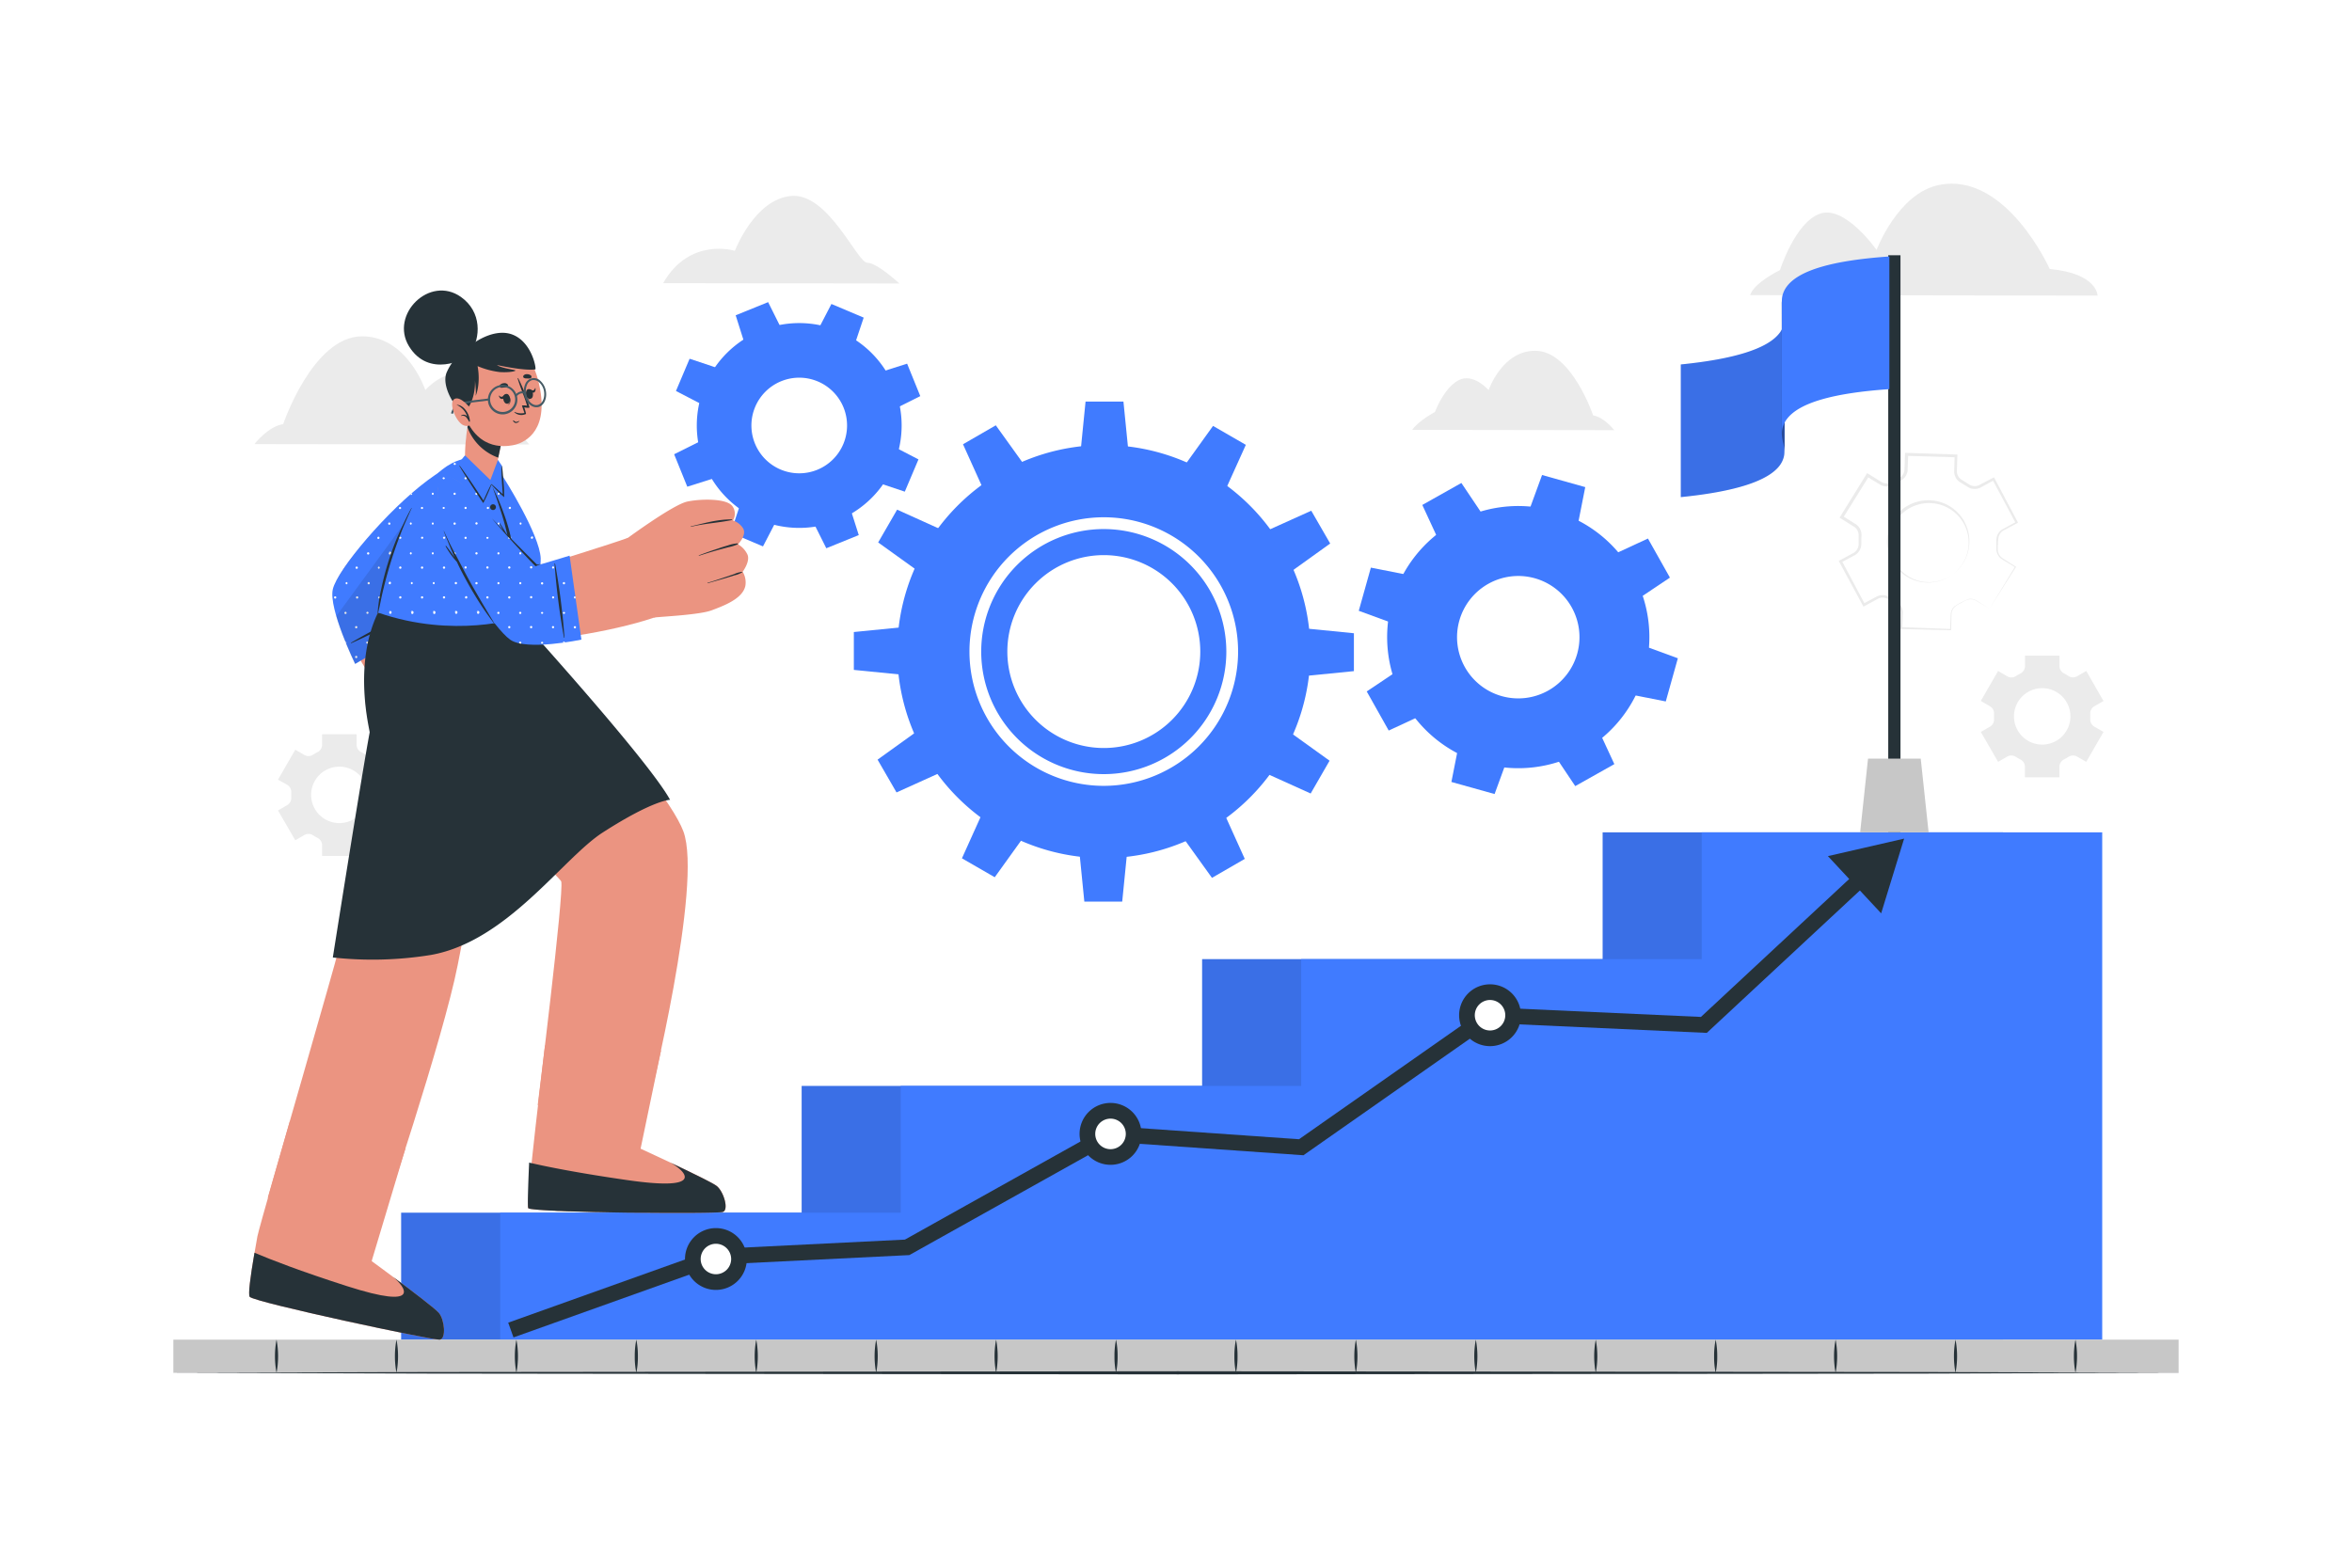 <svg class="animated" id="freepik_stories-in-progress" xmlns="http://www.w3.org/2000/svg" viewBox="0 0 750 500" version="1.1" xmlns:xlink="http://www.w3.org/1999/xlink" xmlns:svgjs="http://svgjs.com/svgjs"><style>svg#freepik_stories-in-progress:not(.animated) .animable {opacity: 0;}svg#freepik_stories-in-progress.animated #freepik--background-complete--inject-109 {animation: 1.5s Infinite  linear floating;animation-delay: 0s;}svg#freepik_stories-in-progress.animated #freepik--Gears--inject-109 {animation: 1.5s Infinite  linear wind;animation-delay: 0s;}svg#freepik_stories-in-progress.animated #freepik--Stairs--inject-109 {animation: 1.5s Infinite  linear floating;animation-delay: 0s;}svg#freepik_stories-in-progress.animated #freepik--Character--inject-109 {animation: 1.4s 1 forwards cubic-bezier(.36,-0.01,.5,1.38) slideLeft;animation-delay: 0s;}            @keyframes floating {                0% {                    opacity: 1;                    transform: translateY(0px);                }                50% {                    transform: translateY(-10px);                }                100% {                    opacity: 1;                    transform: translateY(0px);                }            }                    @keyframes wind {                0% {                    transform: rotate( 0deg );                }                25% {                    transform: rotate( 1deg );                }                75% {                    transform: rotate( -1deg );                }            }                    @keyframes slideLeft {                0% {                    opacity: 0;                    transform: translateX(-30px);                }                100% {                    opacity: 1;                    transform: translateX(0);                }            }        </style><g id="freepik--background-complete--inject-109" class="animable" style="transform-origin: 375.945px 165.792px;"><path d="M634.39,194.16l8.18-13.45,0,.2-4.33-2.64a3.81,3.81,0,0,1-1.5-2.14,3.89,3.89,0,0,1-.15-1.32l0-1.25,0-1.26a4.19,4.19,0,0,1,.21-1.32,4,4,0,0,1,1.63-2.1l4.46-2.43-.12.4L635.36,153l.5.16-4.47,2.42a4.17,4.17,0,0,1-2.74.25,4,4,0,0,1-1.28-.59l-1.06-.65-1.06-.65a4.26,4.26,0,0,1-1.1-.88,4.16,4.16,0,0,1-1-2.58l.14-5.09.43.46L608,145.39l.48-.45L608.3,150a4.13,4.13,0,0,1-1.18,2.54,4.32,4.32,0,0,1-1.16.83l-1.11.56-1.08.62a4.19,4.19,0,0,1-4.11.1L595.32,152l.69-.16-8.32,13.35-.15-.65,4.31,2.7a4.1,4.1,0,0,1,1.6,2.29,4.39,4.39,0,0,1,.14,1.4l-.05,1.25,0,1.25a4.41,4.41,0,0,1-.24,1.39,4.12,4.12,0,0,1-1.72,2.18l-4.48,2.41.18-.6,7.4,13.89-.54-.16,4.5-2.37a4.19,4.19,0,0,1,4,.36l1.07.67,1.07.66a4.16,4.16,0,0,1,1,.87,4,4,0,0,1,1,2.52l-.18,5.07-.28-.3,15.72.6-.19.18.21-5.07a3.78,3.78,0,0,1,1.12-2.3,22.64,22.64,0,0,1,4.5-2.36,3.74,3.74,0,0,1,2.48.38Zm0,0-4.32-2.62a3.63,3.63,0,0,0-2.42-.33,8,8,0,0,0-2.24,1.09,7.84,7.84,0,0,0-2.12,1.3,3.51,3.51,0,0,0-1,2.17l-.12,5V201H622l-15.73-.38H606v-.3l.12-5a3.32,3.32,0,0,0-.84-2.09,3.69,3.69,0,0,0-.89-.73l-1.09-.66-1.09-.66a3.39,3.39,0,0,0-1-.46,3.35,3.35,0,0,0-2.23.18l-4.42,2.4-.35.19-.19-.35-7.48-13.85-.2-.39.38-.21,4.43-2.39a3.29,3.29,0,0,0,1.34-1.72,3.38,3.38,0,0,0,.18-1.1l0-1.27,0-1.27a3.44,3.44,0,0,0-.11-1.11,3.17,3.17,0,0,0-1.24-1.77L587,165.36l-.4-.25.25-.41,8.27-13.38.26-.42.43.26,4.28,2.65a3.18,3.18,0,0,0,2.12.33,3.48,3.48,0,0,0,1-.39l1.11-.64,1.15-.58a3.32,3.32,0,0,0,.9-.63,3.21,3.21,0,0,0,.92-2l.17-5v-.46H608l15.72.52h.44v.44l-.16,5a3.35,3.35,0,0,0,.79,2,3.48,3.48,0,0,0,.87.7l1.09.68,1.09.68a3.45,3.45,0,0,0,1,.47,3.3,3.3,0,0,0,2.21-.18l4.45-2.35.33-.17.18.32,7.36,13.91.14.26-.26.14-4.45,2.36a3.48,3.48,0,0,0-1.43,1.81,9,9,0,0,0-.25,2.43,8.66,8.66,0,0,0,0,2.45A3.43,3.43,0,0,0,638.5,178l4.26,2.71.12.07-.07.12Z" style="fill: rgb(235, 235, 235); transform-origin: 614.925px 172.72px;" id="ele5tf04n8858" class="animable"></path><path d="M622.51,183.34a13.13,13.13,0,0,1-20.64-12.63,13.33,13.33,0,0,1,5.32-8.72,13.51,13.51,0,0,1,10-2.25,13.17,13.17,0,0,1,8.51,5.48,13.68,13.68,0,0,1,2,4.68,12.73,12.73,0,0,1,.07,5.07A13,13,0,0,1,622.51,183.34Zm0,0a12.93,12.93,0,0,0,5.12-8.4,12.53,12.53,0,0,0-2.38-9.43,12.68,12.68,0,0,0-17.49-2.71,12.66,12.66,0,0,0-3,17.43,12.66,12.66,0,0,0,8.18,5.27A13,13,0,0,0,622.51,183.34Z" style="fill: rgb(235, 235, 235); transform-origin: 614.857px 172.677px;" id="elo8ahz1oxo1k" class="animable"></path><path d="M91.58,250.31a2.63,2.63,0,0,1,1.28,2.43c0,.27,0,.54,0,.81s0,.55,0,.82a2.6,2.6,0,0,1-1.28,2.42l-2.93,1.7L94.16,268l2.93-1.69a2.64,2.64,0,0,1,2.75.1,15.38,15.38,0,0,0,1.42.82,2.63,2.63,0,0,1,1.45,2.33V273h11v-3.37a2.63,2.63,0,0,1,1.45-2.33,15.38,15.38,0,0,0,1.42-.82,2.64,2.64,0,0,1,2.75-.1l2.93,1.69,5.5-9.54-2.94-1.7a2.64,2.64,0,0,1-1.27-2.43c0-.27,0-.54,0-.81s0-.54,0-.81a2.63,2.63,0,0,1,1.28-2.43l2.93-1.69-5.5-9.55-2.93,1.69a2.6,2.6,0,0,1-2.74-.09,15.64,15.64,0,0,0-1.43-.83,2.61,2.61,0,0,1-1.45-2.32v-3.38h-11v3.38a2.61,2.61,0,0,1-1.45,2.32,14.4,14.4,0,0,0-1.43.83,2.62,2.62,0,0,1-2.75.09l-2.92-1.69-5.51,9.55Zm16.63-5.79a9,9,0,1,1-9,9A9,9,0,0,1,108.21,244.52Z" style="fill: rgb(235, 235, 235); transform-origin: 108.205px 253.59px;" id="el4r8cod6vlzm" class="animable"></path><path d="M634.57,225.27a2.62,2.62,0,0,1,1.28,2.43c0,.27,0,.54,0,.81s0,.55,0,.82a2.61,2.61,0,0,1-1.27,2.42l-2.94,1.69,5.51,9.55,2.93-1.69a2.62,2.62,0,0,1,2.75.1,15.38,15.38,0,0,0,1.42.82,2.63,2.63,0,0,1,1.45,2.33v3.37h11v-3.37a2.63,2.63,0,0,1,1.45-2.33,15.38,15.38,0,0,0,1.42-.82,2.62,2.62,0,0,1,2.75-.1l2.93,1.69,5.51-9.55-2.95-1.7a2.61,2.61,0,0,1-1.27-2.42c0-.27,0-.54,0-.81s0-.54,0-.81a2.62,2.62,0,0,1,1.28-2.43l2.94-1.69L665.27,214l-2.92,1.69a2.62,2.62,0,0,1-2.75-.09,15.64,15.64,0,0,0-1.43-.83,2.63,2.63,0,0,1-1.45-2.33V209.1h-11v3.37a2.63,2.63,0,0,1-1.45,2.33,15.64,15.64,0,0,0-1.43.83,2.62,2.62,0,0,1-2.75.09L637.15,214l-5.51,9.55Zm16.64-5.79a9,9,0,1,1-9,9A9,9,0,0,1,651.21,219.48Z" style="fill: rgb(235, 235, 235); transform-origin: 651.2px 228.51px;" id="elsly3cw9zfj" class="animable"></path><path d="M168.74,141.77l-87.61-.13s4.36-5.67,9.17-6.37c0,0,9.38-27.79,25-28,14.54-.16,20.34,17.13,20.34,17.13s6.74-7.74,13.17-4.19S158.89,134,158.89,134,166.12,137.87,168.74,141.77Z" style="fill: rgb(235, 235, 235); transform-origin: 124.935px 124.519px;" id="elimltqb5iwmb" class="animable"></path><path d="M558.08,94.12l110.79.17s0-7.08-15.25-8.49c0,0-13.89-31-35.17-26.83C605.2,61.53,598.4,79.72,598.4,79.72s-10-14.33-18-11.58-12.8,18-12.8,18S559.34,90.12,558.08,94.12Z" style="fill: rgb(235, 235, 235); transform-origin: 613.475px 76.437px;" id="elj3g982rdqp" class="animable"></path><path d="M211.45,90.31l75.34.11s-7.1-6.62-10.26-6.63-12.35-22.23-24.13-21.3S234.33,80,234.33,80,220,75.43,211.45,90.31Z" style="fill: rgb(235, 235, 235); transform-origin: 249.12px 76.441px;" id="els3thk3c9cjt" class="animable"></path><path d="M450.32,137.1l64.43.1s-3.2-4.17-6.73-4.7c0,0-6.84-20.46-18.33-20.62-10.69-.15-15,12.55-15,12.55s-4.94-5.71-9.68-3.11-7.42,10.06-7.42,10.06S452.26,134.24,450.32,137.1Z" style="fill: rgb(235, 235, 235); transform-origin: 482.535px 124.539px;" id="elimj2aa0bcdm" class="animable"></path></g><g id="freepik--Gears--inject-109" class="animable" style="transform-origin: 375px 191.955px;"><path d="M242.59,105.44a32.66,32.66,0,1,0,42.53,18A32.65,32.65,0,0,0,242.59,105.44Zm18,44.4A15.25,15.25,0,1,1,269,130,15.25,15.25,0,0,1,260.59,149.84Z" style="fill: rgb(64, 123, 255); transform-origin: 254.853px 135.709px;" id="elebig63e7vn8" class="animable"></path><polygon points="248.92 104.34 237.28 109.06 234.59 100.56 244.94 96.36 248.92 104.34" style="fill: rgb(64, 123, 255); transform-origin: 241.755px 102.71px;" id="ell78bqa7i1c9" class="animable"></polygon><polygon points="228.36 117.24 223.47 128.81 215.55 124.7 219.9 114.42 228.36 117.24" style="fill: rgb(64, 123, 255); transform-origin: 221.955px 121.615px;" id="elu72yncfob5p" class="animable"></polygon><polygon points="222.94 140.9 227.66 152.54 219.16 155.23 214.97 144.88 222.94 140.9" style="fill: rgb(64, 123, 255); transform-origin: 221.315px 148.065px;" id="el9fucreb763" class="animable"></polygon><polygon points="235.84 161.46 247.41 166.36 243.3 174.27 233.02 169.92 235.84 161.46" style="fill: rgb(64, 123, 255); transform-origin: 240.215px 167.865px;" id="elolwcl81os9i" class="animable"></polygon><polygon points="259.5 166.88 271.14 162.16 273.84 170.66 263.49 174.86 259.5 166.88" style="fill: rgb(64, 123, 255); transform-origin: 266.67px 168.51px;" id="elluojlvt7qk" class="animable"></polygon><polygon points="280.06 153.98 284.96 142.42 292.88 146.52 288.52 156.81 280.06 153.98" style="fill: rgb(64, 123, 255); transform-origin: 286.47px 149.615px;" id="elv1z7yo1jl8" class="animable"></polygon><polygon points="285.48 130.32 280.77 118.68 289.26 115.99 293.46 126.34 285.48 130.32" style="fill: rgb(64, 123, 255); transform-origin: 287.115px 123.155px;" id="elrw4n2cjgegr" class="animable"></polygon><polygon points="272.58 109.76 261.02 104.86 265.12 96.95 275.41 101.3 272.58 109.76" style="fill: rgb(64, 123, 255); transform-origin: 268.215px 103.355px;" id="el6ag01jba7ln" class="animable"></polygon><path d="M352,168.74a39.08,39.08,0,1,0,39.05,39.08A39.12,39.12,0,0,0,352,168.74Zm0,69.83a30.76,30.76,0,1,1,30.74-30.75A30.75,30.75,0,0,1,352,238.57Zm0-69.83a39.08,39.08,0,1,0,39.05,39.08A39.12,39.12,0,0,0,352,168.74Zm0,69.83a30.76,30.76,0,1,1,30.74-30.75A30.75,30.75,0,0,1,352,238.57Zm0-96.63a65.87,65.87,0,1,0,65.85,65.88A65.88,65.88,0,0,0,352,141.94Zm0,108.7a42.83,42.83,0,1,1,42.8-42.82A42.88,42.88,0,0,1,352,250.64Zm0-81.9a39.08,39.08,0,1,0,39.05,39.08A39.12,39.12,0,0,0,352,168.74Zm0,69.83a30.76,30.76,0,1,1,30.74-30.75A30.75,30.75,0,0,1,352,238.57Z" style="fill: rgb(64, 123, 255); transform-origin: 351.98px 207.81px;" id="elh138opzh9bo" class="animable"></path><polygon points="359.74 143.14 344.66 143.14 346.16 128.08 358.24 128.08 359.74 143.14" style="fill: rgb(64, 123, 255); transform-origin: 352.2px 135.61px;" id="elj1bnx7g321" class="animable"></polygon><polygon points="326.36 147.93 313.3 155.47 307.08 141.69 317.54 135.65 326.36 147.93" style="fill: rgb(64, 123, 255); transform-origin: 316.72px 145.56px;" id="elsxry18chrdm" class="animable"></polygon><polygon points="299.86 168.78 292.32 181.84 280.03 173.01 286.07 162.55 299.86 168.78" style="fill: rgb(64, 123, 255); transform-origin: 289.945px 172.195px;" id="elp6sr36h4h3c" class="animable"></polygon><polygon points="287.33 200.08 287.33 215.16 272.27 213.66 272.27 201.58 287.33 200.08" style="fill: rgb(64, 123, 255); transform-origin: 279.8px 207.62px;" id="elasze8601uj7" class="animable"></polygon><polygon points="292.12 233.45 299.66 246.51 285.88 252.74 279.84 242.28 292.12 233.45" style="fill: rgb(64, 123, 255); transform-origin: 289.75px 243.095px;" id="el88m64ja8o2x" class="animable"></polygon><polygon points="312.96 259.96 326.03 267.5 317.2 279.79 306.74 273.75 312.96 259.96" style="fill: rgb(64, 123, 255); transform-origin: 316.385px 269.875px;" id="elg1l32rk05p" class="animable"></polygon><polygon points="344.27 272.49 359.35 272.49 357.85 287.55 345.77 287.55 344.27 272.49" style="fill: rgb(64, 123, 255); transform-origin: 351.81px 280.02px;" id="el4qpp7wk2eyh" class="animable"></polygon><polygon points="377.64 267.69 390.7 260.15 396.93 273.94 386.47 279.98 377.64 267.69" style="fill: rgb(64, 123, 255); transform-origin: 387.285px 270.065px;" id="eltu087m1avuo" class="animable"></polygon><polygon points="404.15 246.85 411.69 233.79 423.97 242.62 417.94 253.08 404.15 246.85" style="fill: rgb(64, 123, 255); transform-origin: 414.06px 243.435px;" id="elyp9hab28te" class="animable"></polygon><polygon points="416.68 215.55 416.68 200.47 431.73 201.97 431.73 214.05 416.68 215.55" style="fill: rgb(64, 123, 255); transform-origin: 424.205px 208.01px;" id="el8zug73t74ot" class="animable"></polygon><polygon points="411.88 182.17 404.34 169.11 418.13 162.89 424.17 173.35 411.88 182.17" style="fill: rgb(64, 123, 255); transform-origin: 414.255px 172.53px;" id="eltqyive5ytv9" class="animable"></polygon><polygon points="391.04 155.67 377.98 148.13 386.81 135.84 397.27 141.88 391.04 155.67" style="fill: rgb(64, 123, 255); transform-origin: 387.625px 145.755px;" id="elst3arsb31ge" class="animable"></polygon><path d="M520.59,182.72a41.81,41.81,0,1,0-16,56.95A41.81,41.81,0,0,0,520.59,182.72ZM467.13,212.8a19.52,19.52,0,1,1,26.58,7.44A19.52,19.52,0,0,1,467.13,212.8Z" style="fill: rgb(64, 123, 255); transform-origin: 484.141px 203.202px;" id="eluotfwbklkta" class="animable"></path><polygon points="523.01 190.58 515.13 176.56 525.49 171.76 532.5 184.22 523.01 190.58" style="fill: rgb(64, 123, 255); transform-origin: 523.815px 181.17px;" id="elj3r1ma82fat" class="animable"></polygon><polygon points="503.29 166.56 487.81 162.22 491.73 151.5 505.5 155.36 503.29 166.56" style="fill: rgb(64, 123, 255); transform-origin: 496.655px 159.03px;" id="elz1789f9k5vm" class="animable"></polygon><polygon points="472.36 163.52 458.34 171.41 453.54 161.05 466 154.04 472.36 163.52" style="fill: rgb(64, 123, 255); transform-origin: 462.95px 162.725px;" id="eldy8oprio6s" class="animable"></polygon><polygon points="448.34 183.25 444 198.73 433.28 194.81 437.14 181.04 448.34 183.25" style="fill: rgb(64, 123, 255); transform-origin: 440.81px 189.885px;" id="eltgn7hxdj08o" class="animable"></polygon><polygon points="445.3 214.18 453.19 228.19 442.83 233 435.82 220.53 445.3 214.18" style="fill: rgb(64, 123, 255); transform-origin: 444.505px 223.59px;" id="eldlk5kfmdmff" class="animable"></polygon><polygon points="465.03 238.2 480.51 242.53 476.59 253.25 462.82 249.4 465.03 238.2" style="fill: rgb(64, 123, 255); transform-origin: 471.665px 245.725px;" id="elnz8b8b1pry" class="animable"></polygon><polygon points="495.96 241.24 509.98 233.35 514.78 243.71 502.31 250.72 495.96 241.24" style="fill: rgb(64, 123, 255); transform-origin: 505.37px 242.035px;" id="elpmzc8uflv3" class="animable"></polygon><polygon points="519.98 221.51 524.32 206.03 535.03 209.95 531.18 223.72 519.98 221.51" style="fill: rgb(64, 123, 255); transform-origin: 527.505px 214.875px;" id="elw5j3l7u8ivm" class="animable"></polygon></g><g id="freepik--Stairs--inject-109" class="animable" style="transform-origin: 399.135px 346.37px;"><polygon points="638.76 265.47 638.76 427.27 127.92 427.27 127.92 386.78 255.63 386.78 255.63 346.35 383.33 346.35 383.33 305.91 511.05 305.91 511.05 265.47 638.76 265.47" style="fill: rgb(64, 123, 255); transform-origin: 383.34px 346.37px;" id="elpq4epu2klys" class="animable"></polygon><g id="elcw59gones7"><polygon points="638.76 265.47 638.76 427.27 127.92 427.27 127.92 386.78 255.63 386.78 255.63 346.35 383.33 346.35 383.33 305.91 511.05 305.91 511.05 265.47 638.76 265.47" style="opacity: 0.1; transform-origin: 383.34px 346.37px;" class="animable"></polygon></g><polygon points="670.35 265.47 670.35 427.27 159.51 427.27 159.51 386.78 287.22 386.78 287.22 346.35 414.92 346.35 414.92 305.91 542.64 305.91 542.64 265.47 670.35 265.47" style="fill: rgb(64, 123, 255); transform-origin: 414.93px 346.37px;" id="el4j9tmckyh8" class="animable"></polygon></g><g id="freepik--Arrow--inject-109" class="animable" style="transform-origin: 384.62px 347.015px;"><polygon points="163.74 426.56 162.06 421.85 227.8 398.36 228.17 398.34 288.56 395.36 353.43 359.1 414.22 363.35 474.31 321.25 542.39 324.34 592.34 277.86 595.75 281.52 544.26 329.43 475.78 326.32 415.64 368.46 354.57 364.19 289.97 400.3 228.79 403.32 163.74 426.56" style="fill: rgb(38, 50, 56); transform-origin: 378.905px 352.21px;" id="elmi60eyzpy8" class="animable"></polygon><polygon points="599.86 291.3 607.18 267.47 582.88 273.05 599.86 291.3" style="fill: rgb(38, 50, 56); transform-origin: 595.03px 279.385px;" id="el6pt3zufat2v" class="animable"></polygon><circle cx="228.29" cy="401.55" r="7.36" style="fill: rgb(255, 255, 255); transform-origin: 228.29px 401.55px;" id="elm13q47o3es" class="animable"></circle><path d="M228.29,411.41a9.86,9.86,0,1,1,9.86-9.86A9.87,9.87,0,0,1,228.29,411.41Zm0-14.72a4.86,4.86,0,1,0,4.86,4.86A4.87,4.87,0,0,0,228.29,396.69Z" style="fill: rgb(38, 50, 56); transform-origin: 228.29px 401.55px;" id="eltvd7dhk607" class="animable"></path><circle cx="475.17" cy="323.8" r="7.36" style="fill: rgb(255, 255, 255); transform-origin: 475.17px 323.8px;" id="elnq88tqs0pf" class="animable"></circle><path d="M475.17,333.66A9.86,9.86,0,1,1,485,323.8,9.87,9.87,0,0,1,475.17,333.66Zm0-14.72A4.86,4.86,0,1,0,480,323.8,4.87,4.87,0,0,0,475.17,318.94Z" style="fill: rgb(38, 50, 56); transform-origin: 475.14px 323.8px;" id="eljo67cjz2ayr" class="animable"></path><circle cx="354.13" cy="361.65" r="7.36" style="fill: rgb(255, 255, 255); transform-origin: 354.13px 361.65px;" id="elx5oqei7px1k" class="animable"></circle><path d="M354.13,371.51a9.87,9.87,0,1,1,9.86-9.86A9.87,9.87,0,0,1,354.13,371.51Zm0-14.73a4.87,4.87,0,1,0,4.86,4.87A4.87,4.87,0,0,0,354.13,356.78Z" style="fill: rgb(38, 50, 56); transform-origin: 354.12px 361.64px;" id="elrauckqq2k7r" class="animable"></path></g><g id="freepik--Flag--inject-109" class="animable" style="transform-origin: 575.48px 173.44px;"><g id="el35biaiq37lu"><rect x="602.12" y="81.41" width="3.9" height="184.06" style="fill: rgb(38, 50, 56); transform-origin: 604.07px 173.44px; transform: rotate(180deg);" class="animable"></rect></g><polygon points="593.16 265.47 614.99 265.47 612.48 241.97 595.67 241.97 593.16 265.47" style="fill: rgb(199, 199, 199); transform-origin: 604.075px 253.72px;" id="el7hpa0972qob" class="animable"></polygon><path d="M569,144.2l0-42.31a6.62,6.62,0,0,1-.35,2.12,7.65,7.65,0,0,1-1.13,2.12c-3.7,5-14.28,8.38-31.55,10.11l0,42.31c17.26-1.73,27.84-5.12,31.55-10.11a7.88,7.88,0,0,0,1.12-2.12A6.35,6.35,0,0,0,569,144.2Z" style="fill: rgb(64, 123, 255); transform-origin: 552.485px 130.22px;" id="elhqnztvall8f" class="animable"></path><g id="elhwc12ynrbg9"><g style="opacity: 0.1; transform-origin: 552.485px 130.22px;" class="animable"><path d="M569,144.2l0-42.31a6.62,6.62,0,0,1-.35,2.12,7.65,7.65,0,0,1-1.13,2.12c-3.7,5-14.28,8.38-31.55,10.11l0,42.31c17.26-1.73,27.84-5.12,31.55-10.11a7.88,7.88,0,0,0,1.12-2.12A6.35,6.35,0,0,0,569,144.2Z" id="elg9wpxggxra4" class="animable" style="transform-origin: 552.485px 130.22px;"></path></g></g><path d="M568.16,138.18a14,14,0,0,0,.45,3.07,13.3,13.3,0,0,1,.43,2.95l0-42.31a13.3,13.3,0,0,0-.43-3,14,14,0,0,1-.45-3.07C568.19,108.57,568.17,125.49,568.16,138.18Z" style="fill: rgb(64, 123, 255); transform-origin: 568.6px 120.01px;" id="el1sh68xlai9u" class="animable"></path><g id="elp9fvprp1g9p"><g style="opacity: 0.4; transform-origin: 568.6px 120.01px;" class="animable"><path d="M568.16,138.18a14,14,0,0,0,.45,3.07,13.3,13.3,0,0,1,.43,2.95l0-42.31a13.3,13.3,0,0,0-.43-3,14,14,0,0,1-.45-3.07C568.19,108.57,568.17,125.49,568.16,138.18Z" id="elzh5gi1ub7mj" class="animable" style="transform-origin: 568.6px 120.01px;"></path></g></g><path d="M568.2,95.87l0,42.31a6.83,6.83,0,0,1,.44-2.42,7.92,7.92,0,0,1,1.13-2.07c3.85-5.18,14.6-8.33,32.71-9.58l0-42.31c-18.11,1.25-28.86,4.4-32.71,9.58a7.92,7.92,0,0,0-1.13,2.07A6.83,6.83,0,0,0,568.2,95.87Z" style="fill: rgb(64, 123, 255); transform-origin: 585.34px 109.99px;" id="el7tr6xz4hu9o" class="animable"></path></g><g id="freepik--Floor--inject-109" class="animable" style="transform-origin: 375px 432.81px;"><rect x="55.28" y="427.27" width="639.43" height="10.58" style="fill: rgb(199, 199, 199); transform-origin: 374.995px 432.56px;" id="el99m2rcodgqj" class="animable"></rect><path d="M88.18,427.27a28.23,28.23,0,0,1,0,10.58,28.23,28.23,0,0,1,0-10.58Z" style="fill: rgb(38, 50, 56); transform-origin: 88.18px 432.56px;" id="el79qr92u02gw" class="animable"></path><path d="M126.43,427.27a28.23,28.23,0,0,1,0,10.58,28.23,28.23,0,0,1,0-10.58Z" style="fill: rgb(38, 50, 56); transform-origin: 126.43px 432.56px;" id="elldylgg3wcs" class="animable"></path><path d="M164.67,427.27a28.23,28.23,0,0,1,0,10.58,28.23,28.23,0,0,1,0-10.58Z" style="fill: rgb(38, 50, 56); transform-origin: 164.67px 432.56px;" id="elzfkhsqzhcc" class="animable"></path><path d="M202.91,427.27a25.62,25.62,0,0,1,.5,5.29,24.37,24.37,0,0,1-.5,5.29,24.37,24.37,0,0,1-.5-5.29A25.62,25.62,0,0,1,202.91,427.27Z" style="fill: rgb(38, 50, 56); transform-origin: 202.91px 432.56px;" id="el0vfkfb3dl72n" class="animable"></path><path d="M241.15,427.27a28.23,28.23,0,0,1,0,10.58,28.23,28.23,0,0,1,0-10.58Z" style="fill: rgb(38, 50, 56); transform-origin: 241.15px 432.56px;" id="ele4rfe3raj4" class="animable"></path><path d="M279.39,427.27a28.23,28.23,0,0,1,0,10.58,28.23,28.23,0,0,1,0-10.58Z" style="fill: rgb(38, 50, 56); transform-origin: 279.39px 432.56px;" id="el614vulu1r99" class="animable"></path><path d="M317.64,427.27a28.23,28.23,0,0,1,0,10.58,28.23,28.23,0,0,1,0-10.58Z" style="fill: rgb(38, 50, 56); transform-origin: 317.64px 432.56px;" id="elw1zf59wccfn" class="animable"></path><path d="M355.88,427.27a25.62,25.62,0,0,1,.5,5.29,25,25,0,0,1-.5,5.29,24.37,24.37,0,0,1-.5-5.29A25,25,0,0,1,355.88,427.27Z" style="fill: rgb(38, 50, 56); transform-origin: 355.88px 432.56px;" id="el7e885gri1q" class="animable"></path><path d="M394.12,427.27a25,25,0,0,1,.5,5.29,24.37,24.37,0,0,1-.5,5.29,25,25,0,0,1-.5-5.29A25.62,25.62,0,0,1,394.12,427.27Z" style="fill: rgb(38, 50, 56); transform-origin: 394.12px 432.56px;" id="elr43bsth7czo" class="animable"></path><path d="M432.36,427.27a28.23,28.23,0,0,1,0,10.58,28.23,28.23,0,0,1,0-10.58Z" style="fill: rgb(38, 50, 56); transform-origin: 432.36px 432.56px;" id="elwdpmrnyy72j" class="animable"></path><path d="M470.61,427.27a28.23,28.23,0,0,1,0,10.58,28.23,28.23,0,0,1,0-10.58Z" style="fill: rgb(38, 50, 56); transform-origin: 470.61px 432.56px;" id="elq345977h4sa" class="animable"></path><path d="M508.85,427.27a28.23,28.23,0,0,1,0,10.58,28.23,28.23,0,0,1,0-10.58Z" style="fill: rgb(38, 50, 56); transform-origin: 508.85px 432.56px;" id="el34gvnn448tk" class="animable"></path><path d="M547.09,427.27a25.62,25.62,0,0,1,.5,5.29,24.37,24.37,0,0,1-.5,5.29,24.37,24.37,0,0,1-.5-5.29A25.62,25.62,0,0,1,547.09,427.27Z" style="fill: rgb(38, 50, 56); transform-origin: 547.09px 432.56px;" id="elytgha7pcncd" class="animable"></path><path d="M585.33,427.27a28.23,28.23,0,0,1,0,10.58,28.23,28.23,0,0,1,0-10.58Z" style="fill: rgb(38, 50, 56); transform-origin: 585.33px 432.56px;" id="elddz7vbvcqcw" class="animable"></path><path d="M623.57,427.27a28.23,28.23,0,0,1,0,10.58,28.23,28.23,0,0,1,0-10.58Z" style="fill: rgb(38, 50, 56); transform-origin: 623.57px 432.56px;" id="elbn1rbxbg0c" class="animable"></path><path d="M661.82,427.27a28.23,28.23,0,0,1,0,10.58,28.23,28.23,0,0,1,0-10.58Z" style="fill: rgb(38, 50, 56); transform-origin: 661.82px 432.56px;" id="elvk2f09cqcx9" class="animable"></path><polygon points="56.4 437.85 136.19 437.6 215.98 437.52 375.56 437.35 535.14 437.51 614.93 437.6 694.72 437.85 614.93 438.09 535.14 438.18 375.56 438.35 215.98 438.18 136.19 438.09 56.4 437.85" style="fill: rgb(38, 50, 56); transform-origin: 375.56px 437.85px;" id="elli69gqraygk" class="animable"></polygon></g><g id="freepik--Character--inject-109" class="animable animator-active" style="transform-origin: 159.005px 259.966px;"><path d="M139.9,151.33c-18.17,14.24-34.34,31.51-33.67,38.54.9,9.46,12.92,28.43,20.07,37.7,2.1,2.73,23-14,20.73-17-2.71-3.52-17-21.52-17.18-21.93-.33-.9,12.05-24.4,15.15-29.94C150.17,149.47,148,145,139.9,151.33Z" style="fill: rgb(235, 148, 129); transform-origin: 127.003px 188.121px;" id="el0f0b8flije5o" class="animable"></path><path d="M137.74,240.94c-4.8-3.12-12.13-13.32-13-16.46s16.11-16.18,19.34-15.33,18.57,12.57,20.41,18.11S142.71,244.16,137.74,240.94Z" style="fill: rgb(235, 148, 129); transform-origin: 144.65px 225.307px;" id="elp9lblxve8gb" class="animable"></path><path d="M160,219.31c-3-.1-1.41,3.53-1.41,3.53s-3.59-4.66-6.75-3.55-.93,5.39-.78,5.7c-.2-.24-3.61-4.43-6.67-3s-.32,5.46-.13,5.72c-.25-.18-3.65-2.42-5.73-.79-3.57,2.79,5,8.76,5.45,12.4,0,0-6.07,1.53-6.24,1.61,0,0,8,5.85,12.87,4.92a3.16,3.16,0,0,0,2.61-3s2.37,2.18,4.82,1.12c1.26-.55,1.5-3.05,1.5-3.05a4,4,0,0,0,4.08.59c1.7-.86,1.67-3.23,1.67-3.23s2.64.72,4.08-.72C172.29,234.7,166.49,219.52,160,219.31Z" style="fill: rgb(235, 148, 129); transform-origin: 153.904px 232.535px;" id="elts50nj43jck" class="animable"></path><path d="M165.35,237.94a0,0,0,1,0,.08,0,28.22,28.22,0,0,0-6.9-15.29c-.13-.13-.4,0-.29.19A57.46,57.46,0,0,1,165.35,237.94Z" style="fill: rgb(38, 50, 56); transform-origin: 161.822px 230.269px;" id="el4n54rnj9xh4" class="animable"></path><path d="M159.6,241c0,.06.11,0,.11,0a26.44,26.44,0,0,0-8.58-16.21c-.16-.14-.46-.1-.28.08C153.91,227.85,158.15,236,159.6,241Z" style="fill: rgb(38, 50, 56); transform-origin: 155.252px 232.866px;" id="el3e4xwxvzpa9" class="animable"></path><path d="M143.82,227.55c4.55,4.15,7.32,9.35,9.39,15.1,0,.07.13,0,.12,0-.24-3.09-2-6.61-3.5-9.25a16.24,16.24,0,0,0-5.87-6C143.86,227.33,143.72,227.46,143.82,227.55Z" style="fill: rgb(38, 50, 56); transform-origin: 148.558px 235.031px;" id="elbl6da6yeq1t" class="animable"></path><path d="M158.59,222.84a18.52,18.52,0,0,0-2.52-2.26,6.18,6.18,0,0,0-3-1.31,2.1,2.1,0,0,0-1.41.39,3.07,3.07,0,0,0-.93,1.19,3.66,3.66,0,0,0,.27,2.94l1.13,2.21-1.83-1.69a10.24,10.24,0,0,0-2.73-1.84,3.62,3.62,0,0,0-3-.19,2.07,2.07,0,0,0-1.31,2.26,6.28,6.28,0,0,0,1.32,2.86l1.78,2.35L144,228.12A9.23,9.23,0,0,0,141.8,227a3.9,3.9,0,0,0-2.27-.19,1.9,1.9,0,0,0-1.36,1.44,4.21,4.21,0,0,0,.52,2.25,32,32,0,0,0,2.78,4.29c.49.7,1,1.41,1.46,2.14a6.12,6.12,0,0,1,1,2.36,6.81,6.81,0,0,0-1.24-2.23c-.52-.68-1.07-1.34-1.62-2a27.17,27.17,0,0,1-3.06-4.23,4.78,4.78,0,0,1-.71-2.68,2.65,2.65,0,0,1,1.92-2.19,4.81,4.81,0,0,1,2.82.15,10.4,10.4,0,0,1,2.45,1.17l-.66.72a7.27,7.27,0,0,1-1.59-3.37,3.06,3.06,0,0,1,.4-2,3.43,3.43,0,0,1,1.54-1.29,4.52,4.52,0,0,1,3.75.24,11.05,11.05,0,0,1,3,2.07l-.71.53a4.32,4.32,0,0,1-.14-3.65,3.7,3.7,0,0,1,1.22-1.41,2.63,2.63,0,0,1,1.82-.42,6.34,6.34,0,0,1,3.1,1.61A15,15,0,0,1,158.59,222.84Z" style="fill: rgb(38, 50, 56); transform-origin: 147.944px 228.983px;" id="el1tfspiujmml" class="animable"></path><path d="M147.09,210.68s23.92,4.12,17.73,12.68c-1.84,2.55-12.43,10.8-14.13,8.7-2.19-2.7,1.59-7,4.38-9.27,0,0-8.33-.26-9.88-6.12A6,6,0,0,1,147.09,210.68Z" style="fill: rgb(235, 148, 129); transform-origin: 155.428px 221.539px;" id="el41bb9f6ggo3" class="animable"></path><path d="M165.29,222.62a12.57,12.57,0,0,1-2.25,2.93,27.1,27.1,0,0,1-2.77,2.48,42.26,42.26,0,0,1-6.19,4.14,7,7,0,0,1-1.84.7,2.69,2.69,0,0,1-1.13,0,1.79,1.79,0,0,1-1-.65,3.11,3.11,0,0,1-.66-2.07,5.86,5.86,0,0,1,.47-2,11.28,11.28,0,0,1,2.16-3.16,24.51,24.51,0,0,1,2.75-2.55l.27.75a15.25,15.25,0,0,1-2.81-.45,14.58,14.58,0,0,1-2.66-1,10.07,10.07,0,0,1-2.31-1.61,7.37,7.37,0,0,1-1.63-2.26,8.27,8.27,0,0,0,1.83,2,10.07,10.07,0,0,0,2.34,1.34,13,13,0,0,0,2.58.78,14.35,14.35,0,0,0,2.67.29h1.1l-.83.76a26.71,26.71,0,0,0-2.57,2.53,10.85,10.85,0,0,0-1.94,2.92,3,3,0,0,0,0,3c.47.69,1.75.25,2.79-.25a34.25,34.25,0,0,0,3.15-1.79c1-.64,2.08-1.29,3.07-2A23.12,23.12,0,0,0,165.29,222.62Z" style="fill: rgb(38, 50, 56); transform-origin: 155.49px 225.4px;" id="el1lawdrbs7cw" class="animable"></path><path d="M137.34,197.54l-24.09,14.21s-8.55-17.6-7.12-23.82,17.33-25.13,30.22-34.73,15.25-5.08,7.42,9.26-13.18,25.58-13,26S137.34,197.54,137.34,197.54Z" style="fill: rgb(64, 123, 255); transform-origin: 127.116px 179.936px;" id="elv5eny8nhbz" class="animable"></path><path d="M141.84,152.54a.36.36,0,0,1-.71,0,.36.36,0,0,1,.71,0Zm3.37-4.29h0a.32.32,0,0,1-.23.09.12.12,0,0,1-.08,0m-17.35,13.37a.35.35,0,0,0-.35.35.36.36,0,0,0,.71,0A.35.35,0,0,0,127.54,161.69Zm7,0a.35.35,0,0,0-.36.35.36.36,0,0,0,.71,0A.35.35,0,0,0,134.52,161.69Zm7,0a.35.35,0,0,0-.36.35.36.36,0,0,0,.71,0A.35.35,0,0,0,141.49,161.69Zm-10.18-4.4-.52.46a.37.37,0,0,0,.24.09.35.35,0,0,0,.35-.35A.31.31,0,0,0,131.31,157.29Zm6.69-.16a.36.36,0,0,0,0,.71.36.36,0,0,0,0-.71Zm7,0a.36.36,0,1,0,.36.36A.36.36,0,0,0,145,157.13Zm-24.4,14.06a.35.35,0,0,0-.35.35.35.35,0,0,0,.35.35.35.35,0,0,0,.35-.35A.34.34,0,0,0,120.57,171.19Zm7,0a.35.35,0,0,0-.35.35.36.36,0,0,0,.71,0A.35.35,0,0,0,127.54,171.19Zm7,0a.35.35,0,0,0-.36.35.36.36,0,0,0,.71,0A.35.35,0,0,0,134.52,171.19Zm-10.46-4.56a.36.36,0,1,0,0,.71.36.36,0,0,0,0-.71Zm7,0a.36.36,0,0,0,0,.71.36.36,0,0,0,0-.71Zm7,0a.36.36,0,0,0,0,.71.36.36,0,0,0,0-.71Zm-24.4,14.05a.36.36,0,1,0,0,.71.36.36,0,0,0,0-.71Zm7,0a.36.36,0,0,0,0,.71.36.36,0,0,0,0-.71Zm7,0a.36.36,0,1,0,.36.36A.36.36,0,0,0,127.54,180.68Zm-10.46-4.55a.36.36,0,0,0,0,.71.36.36,0,1,0,0-.71Zm7,0a.36.36,0,1,0,.35.35A.36.36,0,0,0,124.06,176.13Zm7,0a.36.36,0,0,0,0,.71.36.36,0,0,0,0-.71Zm-24.4,14.05a.36.36,0,1,0,0,.71.36.36,0,0,0,0-.71Zm7,0a.36.36,0,1,0,0,.71.36.36,0,0,0,0-.71Zm7,0a.36.36,0,0,0,0,.71.36.36,0,0,0,0-.71Zm7,0a.36.36,0,1,0,.36.36A.36.36,0,0,0,127.54,190.18Zm-17.43-4.55a.36.36,0,0,0,0,.71.36.36,0,0,0,0-.71Zm7,0a.36.36,0,0,0,0,.71.36.36,0,1,0,0-.71Zm7,0a.36.36,0,1,0,.35.35A.36.36,0,0,0,124.06,185.63Zm7,0a.36.36,0,0,0,0,.71.36.36,0,0,0,0-.71ZM113.6,199.68a.36.36,0,1,0,.35.35A.36.36,0,0,0,113.6,199.68Zm7,0a.36.36,0,0,0,0,.71.36.36,0,0,0,0-.71Zm7,0a.36.36,0,0,0,0,.71.36.36,0,1,0,0-.71Zm-17.43-4.55a.35.35,0,0,0-.35.35.35.35,0,0,0,.35.35.34.34,0,0,0,.35-.35A.35.35,0,0,0,110.11,195.13Zm7,0a.35.35,0,0,0-.35.35.36.36,0,0,0,.71,0A.36.36,0,0,0,117.08,195.13Zm7,0a.36.36,0,0,0-.36.35.36.36,0,0,0,.71,0A.35.35,0,0,0,124.06,195.13Zm7,0a.35.35,0,0,0-.35.35.34.34,0,0,0,.35.35.35.35,0,0,0,.35-.35A.35.35,0,0,0,131,195.13ZM113.6,209.18a.36.36,0,1,0,.35.35A.36.36,0,0,0,113.6,209.18Zm-3.48-4.55.24.6a.36.36,0,0,0,.1-.25A.35.35,0,0,0,110.12,204.63Zm7,0a.35.35,0,0,0-.35.35.36.36,0,0,0,.71,0A.36.36,0,0,0,117.08,204.63Zm7,0a.36.36,0,0,0-.36.35.36.36,0,0,0,.71,0A.35.35,0,0,0,124.06,204.63Z" style="fill: rgb(255, 255, 255); transform-origin: 125.971px 179.075px;" id="el5obigirlsl4" class="animable"></path><path d="M133.17,194.26a.08.08,0,0,0-.07-.14A218,218,0,0,0,111.93,205c-.08,0,0,.18.07.14A220.23,220.23,0,0,0,133.17,194.26Z" style="fill: rgb(38, 50, 56); transform-origin: 122.548px 199.632px;" id="eljogn2t1p258" class="animable"></path><g id="elx61cm58d15j"><path d="M143.77,162.46c-7.82,14.33-13.18,25.58-13,26s6.53,9.11,6.53,9.11l-24.09,14.21a114.77,114.77,0,0,1-6-15.23h0l34.06-46.6C149.72,145.12,150.47,150.2,143.77,162.46Z" style="opacity: 0.1; transform-origin: 127.738px 179.961px;" class="animable"></path></g><path d="M230.48,386.55c-2,.66-59.87.21-62.06-1.21-.84-.52,5.38-51.91,5.38-51.91l37,1.59-6.53,31.35s22.06,10.08,24.31,11.89S232.51,385.89,230.48,386.55Z" style="fill: rgb(235, 148, 129); transform-origin: 199.867px 360.139px;" id="elmnhvdvbfb2a" class="animable"></path><path d="M230.48,386.55c-.89.29-12.55.37-25.54.24l-2.58,0c-2.22,0-4.45-.05-6.67-.09l-2.58-.05h0l-2.54-.05c-1.3,0-2.56-.06-3.8-.09l-2.37-.07h0l-2.27-.07h0c-1.11,0-2.18-.07-3.19-.12-.69,0-1.36,0-2-.08-1.26-.05-2.41-.11-3.42-.18l-1.44-.1c-1.11-.09-2-.18-2.61-.27a3.18,3.18,0,0,1-1-.25c-.29-.18-.1-6.44.26-14.57,5.58,1.31,15.8,3.36,31.42,5.6,25.68,3.7,18-3.21,13.67-5.56l-.13-.07.82.39a.38.38,0,0,1,.13.06l1.5.71,1.62.78c.91.43,1.81.85,2.67,1.29s1.7.82,2.49,1.22l1.36.67.63.33c.28.14.56.28.83.43.58.3,1.09.57,1.53.82l.3.17c.47.27.81.5,1,.65C230.77,380.06,232.5,385.89,230.48,386.55Z" style="fill: rgb(38, 50, 56); transform-origin: 199.852px 378.81px;" id="el35224q4ge12" class="animable"></path><path d="M206.88,352l-35.42.47s8.49-68,7.5-71.35c-.39-1.3-42.66-42.33-42.66-42.33-16.85-16.61-11.79-43.39-11.79-43.39h36.63s50.27,52.58,56.75,69.7C224.27,281.92,206.88,352,206.88,352Z" style="fill: rgb(235, 148, 129); transform-origin: 171.547px 273.935px;" id="eloxga8i7y0ti" class="animable"></path><path d="M140.2,427.27c-2.11.24-58.69-11.82-60.55-13.64-.72-.69.56-9,2.39-19.07l.06-.32c.37-2.07,10.34-36.69,10.34-36.69l36.87,8.69-10.62,35.38-.15.61s19.59,14.3,21.43,16.53S142.32,427,140.2,427.27Z" style="fill: rgb(235, 148, 129); transform-origin: 110.515px 392.412px;" id="eljbn7a2es1df" class="animable"></path><path d="M81.15,399.55c-1.32,7.69-2.1,13.51-1.5,14.08,1.87,1.83,58.44,13.88,60.56,13.64s1.58-6.29-.25-8.51c-1.11-1.35-8.82-7.19-14.68-11.56,3.93,3.18,9.57,10.78-14.64,3C95.7,405.4,86.36,401.76,81.15,399.55Z" style="fill: rgb(38, 50, 56); transform-origin: 110.513px 413.412px;" id="elrsfgjyee37p" class="animable"></path><path d="M163.8,195.38s3.16,27-2.43,33.2c0,0-11.89,61.28-15.42,79.22-4.67,23.68-24.63,82.88-24.63,82.88L85.38,382s22.18-76.81,22.38-78.36c1.12-8.76,11-69.53,10.5-71-5.18-15.45,2.28-37.24,2.28-37.24Z" style="fill: rgb(235, 148, 129); transform-origin: 125.035px 293.03px;" id="elm6w2bor5dgc" class="animable"></path><path d="M120.54,195.38h43.51s42.54,46.74,49.62,59.71c0,0-5.25,0-21.4,10.38-12.8,8.19-30.45,34.75-54.85,39.1a116.43,116.43,0,0,1-31.29.81s9.15-58,11.75-71.78C118,233.06,112.38,212.23,120.54,195.38Z" style="fill: rgb(38, 50, 56); transform-origin: 159.9px 250.725px;" id="elygsk8kv8gjp" class="animable"></path><path d="M166.52,190.37l-1.25,6.75s-20.44,6.7-44.73-1.74c0,0,5.52-33.95,20.5-45.65,7.49-5.85,14.87-4.11,18.83,1.5,1,1.42,12.23,19.32,12.55,26.82C172.69,184.66,166.52,190.37,166.52,190.37Z" style="fill: rgb(64, 123, 255); transform-origin: 146.484px 172.87px;" id="elhytz773fplh" class="animable"></path><path d="M141.84,152.54a.36.36,0,0,1-.71,0,.36.36,0,0,1,.71,0Zm6.62-.35a.35.35,0,0,0-.35.35.35.35,0,0,0,.7,0A.35.35,0,0,0,148.46,152.19Zm7,0a.35.35,0,0,0-.35.35.36.36,0,0,0,.71,0A.36.36,0,0,0,155.43,152.19ZM145,147.64a.35.35,0,0,0-.35.35.36.36,0,0,0,.71,0A.35.35,0,0,0,145,147.64Zm7,0a.35.35,0,0,0-.36.35.36.36,0,0,0,.71,0A.35.35,0,0,0,152,147.64Zm-17.43,14.05a.35.35,0,0,0-.36.35.36.36,0,0,0,.71,0A.35.35,0,0,0,134.52,161.69Zm7,0a.35.35,0,0,0-.36.35.36.36,0,0,0,.71,0A.35.35,0,0,0,141.49,161.69Zm7,0a.35.35,0,0,0-.35.35.35.35,0,0,0,.7,0A.35.35,0,0,0,148.46,161.69Zm7,0a.35.35,0,0,0-.35.35.36.36,0,0,0,.71,0A.35.35,0,0,0,155.43,161.69Zm7,0a.35.35,0,0,0-.35.35.36.36,0,0,0,.71,0A.35.35,0,0,0,162.4,161.69ZM138,157.13a.36.36,0,0,0,0,.71.36.36,0,0,0,0-.71Zm7,0a.36.36,0,1,0,.36.36A.36.36,0,0,0,145,157.13Zm7,0a.36.36,0,1,0,0,.71.36.36,0,0,0,0-.71Zm7,0a.36.36,0,0,0,0,.71.36.36,0,0,0,0-.71Zm-31.38,14.06a.35.35,0,0,0-.35.35.36.36,0,0,0,.71,0A.35.35,0,0,0,127.54,171.19Zm7,0a.35.35,0,0,0-.36.35.36.36,0,0,0,.71,0A.35.35,0,0,0,134.52,171.19Zm7,0a.35.35,0,0,0-.36.35.36.36,0,0,0,.71,0A.35.35,0,0,0,141.49,171.19Zm7,0a.35.35,0,0,0-.35.35.35.35,0,0,0,.7,0A.35.35,0,0,0,148.46,171.19Zm7,0a.35.35,0,0,0-.35.35.36.36,0,0,0,.71,0A.35.35,0,0,0,155.43,171.19Zm7,0a.35.35,0,0,0-.35.35.36.36,0,0,0,.71,0A.35.35,0,0,0,162.4,171.19Zm7,0a.35.35,0,0,0-.36.35.36.36,0,0,0,.71,0A.35.35,0,0,0,169.38,171.19ZM131,166.63a.36.36,0,0,0,0,.71.36.36,0,0,0,0-.71Zm7,0a.36.36,0,0,0,0,.71.36.36,0,0,0,0-.71Zm7,0a.36.36,0,1,0,.36.36A.36.36,0,0,0,145,166.63Zm7,0a.36.36,0,1,0,0,.71.36.36,0,0,0,0-.71Zm7,0a.36.36,0,0,0,0,.71.36.36,0,0,0,0-.71Zm7,0a.36.36,0,0,0,0,.71.36.36,0,0,0,0-.71Zm-38.35,14.05a.36.36,0,1,0,.36.36A.36.36,0,0,0,127.54,180.68Zm7,0a.36.36,0,1,0,0,.71.36.36,0,0,0,0-.71Zm7,0a.36.36,0,1,0,0,.71.36.36,0,0,0,0-.71Zm7,0a.36.36,0,1,0,.35.36A.36.36,0,0,0,148.46,180.68Zm7,0a.36.36,0,1,0,.36.36A.36.36,0,0,0,155.43,180.68Zm7,0a.36.36,0,1,0,.36.36A.36.36,0,0,0,162.4,180.68Zm7,0a.36.36,0,1,0,0,.71.36.36,0,0,0,0-.71ZM131,176.13a.36.36,0,0,0,0,.71.36.36,0,0,0,0-.71Zm7,0a.36.36,0,0,0,0,.71.36.36,0,0,0,0-.71Zm7,0a.36.36,0,0,0,0,.71.36.36,0,1,0,0-.71Zm7,0a.36.36,0,1,0,.35.35A.36.36,0,0,0,152,176.13Zm7,0a.36.36,0,0,0,0,.71.36.36,0,0,0,0-.71Zm7,0a.36.36,0,0,0,0,.71.36.36,0,0,0,0-.71Zm-38.35,14.05a.36.36,0,1,0,.36.36A.36.36,0,0,0,127.54,190.18Zm7,0a.36.36,0,1,0,0,.71.36.36,0,0,0,0-.71Zm7,0a.36.36,0,1,0,0,.71.36.36,0,0,0,0-.71Zm7,0a.36.36,0,1,0,.35.36A.36.36,0,0,0,148.46,190.18Zm7,0a.36.36,0,1,0,.36.36A.36.36,0,0,0,155.43,190.18Zm7,0a.36.36,0,1,0,.36.36A.36.36,0,0,0,162.4,190.18Zm-38.34-4.55a.36.36,0,1,0,.35.35A.36.36,0,0,0,124.06,185.63Zm7,0a.36.36,0,0,0,0,.71.36.36,0,0,0,0-.71Zm7,0a.36.36,0,0,0,0,.71.36.36,0,0,0,0-.71Zm7,0a.36.36,0,0,0,0,.71.36.36,0,1,0,0-.71Zm7,0a.36.36,0,1,0,.35.35A.36.36,0,0,0,152,185.63Zm7,0a.36.36,0,0,0,0,.71.36.36,0,0,0,0-.71Zm7,0a.36.36,0,0,0,0,.71.36.36,0,0,0,0-.71Zm-41.83,9.5a.36.36,0,0,0-.36.35.36.36,0,0,0,.71,0A.35.35,0,0,0,124.06,195.13Zm7,0a.35.35,0,0,0-.35.35.34.34,0,0,0,.35.35.35.35,0,0,0,.35-.35A.35.35,0,0,0,131,195.13Zm7,0a.35.35,0,0,0-.35.35.35.35,0,0,0,.35.35.34.34,0,0,0,.35-.35A.35.35,0,0,0,138,195.13Zm7,0a.35.35,0,0,0-.35.35.36.36,0,0,0,.71,0A.36.36,0,0,0,145,195.13Zm7,0a.36.36,0,0,0-.36.35.36.36,0,0,0,.71,0A.35.35,0,0,0,152,195.13Zm7,0a.35.35,0,0,0-.35.35.34.34,0,0,0,.35.35.35.35,0,0,0,.35-.35A.35.35,0,0,0,158.92,195.13Zm6.62.35a.11.11,0,0,0,0,.08l.05-.28A.32.32,0,0,0,165.54,195.48Z" style="fill: rgb(255, 255, 255); transform-origin: 146.965px 171.735px;" id="ell4xlshd3zxq" class="animable"></path><path d="M157,155.23a71.61,71.61,0,0,1,3.82,9,64,64,0,0,1,2.57,9.45,35.81,35.81,0,0,1,.65,9.81,14.68,14.68,0,0,1-3.63,9.09l.07-.15c-.19,1-.41,2.06-.63,3.08s-.45,2-.74,3.06c.33-2.07.58-4.14.84-6.22v-.07l.05-.07c2.11-2.41,2.9-5.64,3.14-8.79a41.08,41.08,0,0,0-.69-9.57,87,87,0,0,0-2.3-9.4C159.17,161.33,158.13,158.26,157,155.23Z" style="fill: rgb(38, 50, 56); transform-origin: 160.566px 176.9px;" id="elm4trfojmx4" class="animable"></path><path d="M158.14,161.72a.92.92,0,1,1-.94-.89A.92.92,0,0,1,158.14,161.72Z" style="fill: rgb(38, 50, 56); transform-origin: 157.22px 161.75px;" id="elpgq35ft74q" class="animable"></path><path d="M160.27,170a.92.92,0,1,1-.94-.88A.92.92,0,0,1,160.27,170Z" style="fill: rgb(38, 50, 56); transform-origin: 159.351px 170.04px;" id="el0bgjl0i7qf38" class="animable"></path><path d="M161.68,178.08a.92.92,0,1,1-1-.89A.92.92,0,0,1,161.68,178.08Z" style="fill: rgb(38, 50, 56); transform-origin: 160.76px 178.106px;" id="el7elr07sais8" class="animable"></path><path d="M160.82,186.24a.92.92,0,1,1-1.83.06.92.92,0,0,1,1.83-.06Z" style="fill: rgb(38, 50, 56); transform-origin: 159.908px 186.361px;" id="elmwjn6e5v5xe" class="animable"></path><path d="M159.06,194.86a.92.92,0,0,1-.89.95.92.92,0,1,1,.89-.95Z" style="fill: rgb(38, 50, 56); transform-origin: 158.14px 194.89px;" id="elgy8rzwoe6l9" class="animable"></path><path d="M131.22,162c-1.15,2-2.14,4.14-3.13,6.24s-1.88,4.16-2.67,6.3a91.66,91.66,0,0,0-3.85,13.31,51.88,51.88,0,0,0-1.16,7.63.08.08,0,0,0,.16,0c.57-2.21.94-4.48,1.47-6.71s1.08-4.37,1.7-6.54c1.23-4.37,2.72-8.67,4.36-12.9,1-2.49,2.09-4.88,3.2-7.31A0,0,0,0,0,131.22,162Z" style="fill: rgb(38, 50, 56); transform-origin: 125.855px 178.78px;" id="el30v1aet0o0h" class="animable"></path><path d="M140.6,163.1c5.92,21.4,18.3,39.63,24.85,40.63,9.4,1.43,33.83-3.21,44.78-7.35,3.22-1.22-6.76-26.07-10.2-24.77-4.16,1.57-28.41,9.15-28.86,9.17-.95.06-17.24-18.55-21.17-23.38C142.8,148.53,137.39,151.47,140.6,163.1Z" style="fill: rgb(235, 148, 129); transform-origin: 175.257px 178.11px;" id="elsg646stbvnb" class="animable"></path><path d="M233.46,161.32a4.1,4.1,0,0,1,.25,4.67,6.07,6.07,0,0,1,3.26,2.54c1.23,2.18-1.64,5.07-1.64,5.07a7.44,7.44,0,0,1,3,3.23c1,2.2-1.51,5.53-1.51,5.53a6.56,6.56,0,0,1,.86,4.5c-.87,4.13-6.92,6.35-10.76,7.8s-16.06,2-18.38,2.3L199,172.44s15.35-11.39,20.09-12.45C223.13,159.1,231.4,158.87,233.46,161.32Z" style="fill: rgb(235, 148, 129); transform-origin: 218.783px 178.164px;" id="elvfvvb4m6v0p" class="animable"></path><path d="M233.39,165.66c-4.48-.06-8.74,1.2-13.06,2.21-.1,0-.06.17,0,.15,4.28-1.06,8.72-1.26,13-2.14A.11.11,0,0,0,233.39,165.66Z" style="fill: rgb(38, 50, 56); transform-origin: 226.872px 166.84px;" id="el2bv6zsh42l9" class="animable"></path><path d="M235.13,173.31a11.41,11.41,0,0,0-3,.64c-1,.3-2.08.62-3.11,1q-3.09,1-6.13,2.16c-.09,0-.06.18,0,.15q3.08-1,6.2-1.88l3.14-.84a14.1,14.1,0,0,0,2.92-.9A.16.16,0,0,0,235.13,173.31Z" style="fill: rgb(38, 50, 56); transform-origin: 229.069px 175.287px;" id="ellyn1kdlixs" class="animable"></path><path d="M236.74,182.38a8.11,8.11,0,0,0-2.66.73l-2.8.95c-1.88.63-3.75,1.26-5.65,1.82-.09,0,0,.18,0,.15,1.93-.56,3.86-1.1,5.79-1.67l2.82-.87a7.55,7.55,0,0,0,2.49-1S236.78,182.39,236.74,182.38Z" style="fill: rgb(38, 50, 56); transform-origin: 231.173px 184.207px;" id="el7f6jw3lih4i" class="animable"></path><path d="M181.63,177.22,185.4,204s-17.55,3.71-22.74,0-18-22.8-21.89-38.38,1.59-18.41,11.83-5.69,18.22,20.42,18.67,20.37S181.63,177.22,181.63,177.22Z" style="fill: rgb(64, 123, 255); transform-origin: 162.457px 178.786px;" id="eln9vokadkv1" class="animable"></path><path d="M141.84,152.54a.36.36,0,0,1-.71,0,.36.36,0,0,1,.71,0Z" style="fill: rgb(255, 255, 255); transform-origin: 141.485px 152.54px;" id="el2xgz2p9lcz8" class="animable"></path><path d="M141.84,162a.36.36,0,0,1-.71,0,.36.36,0,0,1,.71,0Z" style="fill: rgb(255, 255, 255); transform-origin: 141.485px 162px;" id="eliyhmgh7ukga" class="animable"></path><path d="M148.81,162a.35.35,0,0,1-.7,0,.35.35,0,0,1,.7,0Z" style="fill: rgb(255, 255, 255); transform-origin: 148.46px 162px;" id="elsm48tm03rik" class="animable"></path><circle cx="144.97" cy="157.49" r="0.35" style="fill: rgb(255, 255, 255); transform-origin: 144.97px 157.49px;" id="elvq3g6296fp" class="animable"></circle><path d="M148.81,171.54a.35.35,0,0,1-.7,0,.35.35,0,0,1,.7,0Z" style="fill: rgb(255, 255, 255); transform-origin: 148.46px 171.54px;" id="elw16neeey35" class="animable"></path><path d="M155.79,171.54a.36.36,0,0,1-.71,0,.36.36,0,0,1,.71,0Z" style="fill: rgb(255, 255, 255); transform-origin: 155.435px 171.54px;" id="elp8w8wbecggh" class="animable"></path><path d="M162.69,171.75a.36.36,0,0,1-.64-.21.32.32,0,0,1,.18-.3Z" style="fill: rgb(255, 255, 255); transform-origin: 162.37px 171.562px;" id="elbt2hjdtwqn" class="animable"></path><path d="M145.33,167a.36.36,0,1,1-.36-.36A.36.36,0,0,1,145.33,167Z" style="fill: rgb(255, 255, 255); transform-origin: 144.97px 167px;" id="el5krj7wttjyk" class="animable"></path><path d="M152.3,167a.36.36,0,0,1-.71,0,.36.36,0,1,1,.71,0Z" style="fill: rgb(255, 255, 255); transform-origin: 151.945px 166.94px;" id="eleuinxzkgurp" class="animable"></path><path d="M148.81,181a.35.35,0,1,1-.35-.36A.35.35,0,0,1,148.81,181Z" style="fill: rgb(255, 255, 255); transform-origin: 148.46px 180.99px;" id="el0r31ndeugk1a" class="animable"></path><path d="M155.79,181a.36.36,0,1,1-.36-.36A.36.36,0,0,1,155.79,181Z" style="fill: rgb(255, 255, 255); transform-origin: 155.43px 181px;" id="elc0tiid493kn" class="animable"></path><path d="M162.76,181a.36.36,0,1,1-.36-.36A.36.36,0,0,1,162.76,181Z" style="fill: rgb(255, 255, 255); transform-origin: 162.4px 181px;" id="elmkohazv676" class="animable"></path><path d="M169.73,181a.36.36,0,0,1-.71,0,.36.36,0,1,1,.71,0Z" style="fill: rgb(255, 255, 255); transform-origin: 169.375px 180.94px;" id="el0z8s3uk4u2in" class="animable"></path><path d="M176.7,181a.35.35,0,0,1-.35.35.36.36,0,0,1,0-.71A.36.36,0,0,1,176.7,181Z" style="fill: rgb(255, 255, 255); transform-origin: 176.375px 180.995px;" id="elgbxys0blv5" class="animable"></path><path d="M145.33,176.48a.36.36,0,1,1-.71,0,.36.36,0,0,1,.71,0Z" style="fill: rgb(255, 255, 255); transform-origin: 144.975px 176.54px;" id="ela7xinsm1z6m" class="animable"></path><path d="M152.3,176.48a.36.36,0,1,1-.35-.35A.36.36,0,0,1,152.3,176.48Z" style="fill: rgb(255, 255, 255); transform-origin: 151.94px 176.49px;" id="elpax7msv6s5n" class="animable"></path><path d="M159.27,176.48a.36.36,0,0,1-.35.36.36.36,0,0,1,0-.71A.35.35,0,0,1,159.27,176.48Z" style="fill: rgb(255, 255, 255); transform-origin: 158.945px 176.485px;" id="elisgyikuwqak" class="animable"></path><path d="M166.24,176.48a.35.35,0,0,1-.35.36.36.36,0,0,1,0-.71A.35.35,0,0,1,166.24,176.48Z" style="fill: rgb(255, 255, 255); transform-origin: 165.915px 176.485px;" id="elshm866hz41" class="animable"></path><path d="M155.79,190.54a.36.36,0,1,1-.36-.36A.36.36,0,0,1,155.79,190.54Z" style="fill: rgb(255, 255, 255); transform-origin: 155.43px 190.54px;" id="eltt1cetpw7m" class="animable"></path><path d="M162.76,190.54a.36.36,0,1,1-.36-.36A.36.36,0,0,1,162.76,190.54Z" style="fill: rgb(255, 255, 255); transform-origin: 162.4px 190.54px;" id="el78aobd4hren" class="animable"></path><path d="M169.73,190.54a.36.36,0,0,1-.71,0,.36.36,0,1,1,.71,0Z" style="fill: rgb(255, 255, 255); transform-origin: 169.375px 190.48px;" id="el11fhhs6olutc" class="animable"></path><path d="M176.7,190.54a.35.35,0,0,1-.35.35.36.36,0,0,1,0-.71A.36.36,0,0,1,176.7,190.54Z" style="fill: rgb(255, 255, 255); transform-origin: 176.375px 190.535px;" id="el48zo9idu0r9" class="animable"></path><path d="M183.54,190.81a.35.35,0,0,1-.22.08.36.36,0,0,1,0-.71.32.32,0,0,1,.14,0Z" style="fill: rgb(255, 255, 255); transform-origin: 183.28px 190.531px;" id="elq39uvzzvfi" class="animable"></path><path d="M152.3,186a.36.36,0,1,1-.35-.35A.36.36,0,0,1,152.3,186Z" style="fill: rgb(255, 255, 255); transform-origin: 151.94px 186.01px;" id="elumbedwarm9" class="animable"></path><path d="M159.27,186a.36.36,0,0,1-.35.36.36.36,0,0,1,0-.71A.35.35,0,0,1,159.27,186Z" style="fill: rgb(255, 255, 255); transform-origin: 158.945px 186.005px;" id="elrpze3xjpk9f" class="animable"></path><path d="M166.24,186a.35.35,0,0,1-.35.36.36.36,0,0,1,0-.71A.35.35,0,0,1,166.24,186Z" style="fill: rgb(255, 255, 255); transform-origin: 165.915px 186.005px;" id="el4vqhxdbqbz" class="animable"></path><path d="M173.22,186a.36.36,0,1,1-.71,0,.36.36,0,0,1,.71,0Z" style="fill: rgb(255, 255, 255); transform-origin: 172.865px 186.06px;" id="el5m76wt9ofyd" class="animable"></path><path d="M180.19,186a.36.36,0,1,1-.35-.35A.36.36,0,0,1,180.19,186Z" style="fill: rgb(255, 255, 255); transform-origin: 179.83px 186.01px;" id="el4a5prcb8xkm" class="animable"></path><circle cx="162.4" cy="200.03" r="0.35" style="fill: rgb(255, 255, 255); transform-origin: 162.4px 200.03px;" id="elbvobfiznooa" class="animable"></circle><path d="M169.73,200a.36.36,0,1,1-.35-.35A.36.36,0,0,1,169.73,200Z" style="fill: rgb(255, 255, 255); transform-origin: 169.37px 200.01px;" id="el77961yst0nr" class="animable"></path><circle cx="176.35" cy="200.03" r="0.35" style="fill: rgb(255, 255, 255); transform-origin: 176.35px 200.03px;" id="elrqskahj21vn" class="animable"></circle><path d="M183.68,200a.36.36,0,1,1-.71,0,.36.36,0,0,1,.71,0Z" style="fill: rgb(255, 255, 255); transform-origin: 183.325px 200.06px;" id="eleqozgd0er7u" class="animable"></path><path d="M159.27,195.48a.35.35,0,0,1-.35.35.34.34,0,0,1-.35-.35.35.35,0,0,1,.35-.35A.35.35,0,0,1,159.27,195.48Z" style="fill: rgb(255, 255, 255); transform-origin: 158.92px 195.48px;" id="elk39i8r64s4" class="animable"></path><path d="M166.24,195.48a.34.34,0,0,1-.35.35.35.35,0,0,1-.35-.35.35.35,0,0,1,.35-.35A.35.35,0,0,1,166.24,195.48Z" style="fill: rgb(255, 255, 255); transform-origin: 165.89px 195.48px;" id="elszo7lhvdsan" class="animable"></path><path d="M173.22,195.48a.36.36,0,0,1-.71,0,.36.36,0,0,1,.71,0Z" style="fill: rgb(255, 255, 255); transform-origin: 172.865px 195.48px;" id="elnpl33baxvch" class="animable"></path><path d="M180.19,195.48a.36.36,0,0,1-.71,0,.36.36,0,0,1,.71,0Z" style="fill: rgb(255, 255, 255); transform-origin: 179.835px 195.48px;" id="elbkc6m4q7ufq" class="animable"></path><path d="M166.24,205a.32.32,0,0,1-.16.29l-.48-.1a.31.31,0,0,1-.06-.19.35.35,0,0,1,.35-.35A.35.35,0,0,1,166.24,205Z" style="fill: rgb(255, 255, 255); transform-origin: 165.89px 204.97px;" id="elg5wfhjro4zj" class="animable"></path><path d="M173.22,205a.36.36,0,0,1-.71,0,.36.36,0,0,1,.71,0Z" style="fill: rgb(255, 255, 255); transform-origin: 172.865px 205px;" id="eleimklf17cf" class="animable"></path><path d="M180.17,204.88l-.69.1a.36.36,0,0,1,.36-.35A.34.34,0,0,1,180.17,204.88Z" style="fill: rgb(255, 255, 255); transform-origin: 179.825px 204.805px;" id="elyp71k8iy6y" class="animable"></path><path d="M157.57,198.68q-3.39-5.56-6.62-11.22c-2.16-3.77-4.09-7.65-6.16-11.47-1.17-2.15-2.21-4.38-3.21-6.61,0,0-.11,0-.09,0,1.11,2.83,2.24,5.66,3.5,8.43l-.57-.8c-.7-1-1.41-1.93-2.13-2.89a.11.11,0,0,0-.19.11,26.6,26.6,0,0,0,2,3.07c.5.66,1,1.28,1.58,1.9.33.7.65,1.39,1,2.08a125.16,125.16,0,0,0,6.46,11.32c1.37,2.1,2.81,4.13,4.33,6.13C157.49,198.84,157.62,198.77,157.57,198.68Z" style="fill: rgb(38, 50, 56); transform-origin: 149.534px 184.083px;" id="elmoh9wr7apo" class="animable"></path><path d="M172.33,179.9c-.63.09-1,.22-1.16.09-.33-.27-4.93-4.91-6.29-6.28-1.16-1.17-2.3-2.36-3.44-3.55-.66-1.11-1.31-2.23-2.07-3.28a.08.08,0,0,0-.13.08,20.35,20.35,0,0,0,1.35,2.3l-3.72-3.93s-.07,0,0,0c2.42,3.09,13.7,15.3,13.92,15.25s1.26-.53,1.62-.62C172.46,180,172.42,179.88,172.33,179.9Z" style="fill: rgb(38, 50, 56); transform-origin: 164.635px 172.955px;" id="elm669o6kzcge" class="animable"></path><path d="M177,179.73a.08.08,0,0,0-.16,0,221,221,0,0,0,3,23.62c0,.08.16.06.16,0A220.34,220.34,0,0,0,177,179.73Z" style="fill: rgb(38, 50, 56); transform-origin: 178.42px 191.526px;" id="eliakflgljgl" class="animable"></path><path d="M148.31,147.57c.23,1,4.84,7.05,9.17,6.78,1.41-.08,1.28-7.8,1.28-7.8l.12-.58,1.68-8-9.46-5.89-1.37-.78s-.31,2.22-.68,5c0,.13,0,.26-.05.4s-.05.3-.07.45c-.06.41-.12.83-.17,1.25s-.08.64-.1,1-.07.67-.11,1A53.91,53.91,0,0,0,148.31,147.57Z" style="fill: rgb(235, 148, 129); transform-origin: 154.42px 142.829px;" id="elvdj3m85he8m" class="animable"></path><path d="M149.05,136.28a16.4,16.4,0,0,0,9.83,9.69l1.68-8-9.46-5.89-1.37-.78S149.42,133.51,149.05,136.28Z" style="fill: rgb(38, 50, 56); transform-origin: 154.805px 138.635px;" id="elbbq5e8xyi58" class="animable"></path><path d="M172.25,124.24c2.49,14.14-5.7,17.24-8.75,17.77-2.77.49-12.26,1.79-16.21-12s1.85-19.44,8.13-20.89S169.75,110.09,172.25,124.24Z" style="fill: rgb(235, 148, 129); transform-origin: 159.357px 125.518px;" id="elnhh7ho804v" class="animable"></path><path d="M169,120.7a8.12,8.12,0,0,1-1,0,1.67,1.67,0,0,1-1-.22.53.53,0,0,1-.11-.62,1.28,1.28,0,0,1,1.18-.51,1.85,1.85,0,0,1,1.27.45A.54.54,0,0,1,169,120.7Z" style="fill: rgb(38, 50, 56); transform-origin: 168.158px 120.028px;" id="el0wdf3xj42bp" class="animable"></path><path d="M159.85,123.66c.34,0,.65-.06,1-.09a1.65,1.65,0,0,0,1-.29.51.51,0,0,0,.07-.62,1.27,1.27,0,0,0-1.21-.44,1.86,1.86,0,0,0-1.24.52A.55.55,0,0,0,159.85,123.66Z" style="fill: rgb(38, 50, 56); transform-origin: 160.66px 122.929px;" id="elb8zmyzbzgj5" class="animable"></path><path d="M162.48,126.46s-.07.06-.06.09c.23,1,.32,2.09-.48,2.58,0,0,0,.06,0,.05C163,128.82,162.85,127.32,162.48,126.46Z" style="fill: rgb(38, 50, 56); transform-origin: 162.348px 127.821px;" id="elopxqtrc6ox" class="animable"></path><path d="M161.42,125.63c-1.56.19-1.06,3.31.39,3.13S162.74,125.46,161.42,125.63Z" style="fill: rgb(38, 50, 56); transform-origin: 161.572px 127.195px;" id="el69qnbwo923f" class="animable"></path><path d="M160.84,125.89c-.25.22-.46.57-.79.66s-.71-.18-1-.46c0,0,0,0,0,0,.09.6.42,1.17,1.07,1.16s.94-.61,1-1.24C161.06,126,160.94,125.8,160.84,125.89Z" style="fill: rgb(38, 50, 56); transform-origin: 160.085px 126.558px;" id="els96kqvcwrw" class="animable"></path><path d="M167.73,125.26s.09,0,.09.08c.12,1,.42,2.06,1.34,2.25,0,0,0,0,0,0C168.07,127.66,167.69,126.2,167.73,125.26Z" style="fill: rgb(38, 50, 56); transform-origin: 168.444px 126.426px;" id="eletrrf7nfo0l" class="animable"></path><path d="M168.44,124.12c1.54-.35,2.14,2.75.71,3.08S167.15,124.42,168.44,124.12Z" style="fill: rgb(38, 50, 56); transform-origin: 168.841px 125.658px;" id="eldfuzgyyho2n" class="animable"></path><path d="M169.13,124.2c.28.12.58.37.87.33s.53-.43.69-.79c0,0,0,0,.05,0,.13.59,0,1.24-.49,1.46s-1-.23-1.24-.79C169,124.34,169,124.15,169.13,124.2Z" style="fill: rgb(38, 50, 56); transform-origin: 169.897px 124.498px;" id="elebgn4pl25a" class="animable"></path><path d="M163.75,134.08c.26.2.53.49.88.48a2.51,2.51,0,0,0,1-.37s.07,0,0,.05a1.33,1.33,0,0,1-1.17.67,1.07,1.07,0,0,1-.87-.78S163.71,134.05,163.75,134.08Z" style="fill: rgb(38, 50, 56); transform-origin: 164.626px 134.492px;" id="elscejjkxhk0g" class="animable"></path><path d="M167.18,129.9a20.69,20.69,0,0,1,.56,2.08c0,.07-.14.12-.37.18h0a3.26,3.26,0,0,1-3.34-.66.07.07,0,0,1,.08-.11,4.94,4.94,0,0,0,3.1.33c0-.19-.85-2.38-.74-2.4a5.92,5.92,0,0,1,1.6.08c-.85-3-2.17-5.75-3-8.7,0-.11.13-.17.17-.08a49.09,49.09,0,0,1,3.59,9.24C169,130.23,167.47,130,167.18,129.9Z" style="fill: rgb(38, 50, 56); transform-origin: 166.428px 126.469px;" id="elac00cbpl92t" class="animable"></path><path d="M150,112.64c-1.56,2.31-13.4,7.9-19.58-2.2S137,87.62,147,94.72C153.7,99.5,153.32,107.73,150,112.64Z" style="fill: rgb(38, 50, 56); transform-origin: 140.56px 104.467px;" id="elsq5xq7o5olq" class="animable"></path><path d="M147.86,131.27c1.57-.44,4.75-5.73,3.2-13.44,0,0,.91,7,.62,8.15s1.77-3,.61-9.21a25.72,25.72,0,0,0,7.08,1.9c3.1.18,4.89-.24,5-.49s-4.44-.68-5.9-1.76c0,0,8.58,1.91,12.22,1.4.43-.06-1-8.7-7.29-11.11s-14.27,3.43-16.13,6.23c0,0-2.69,1-4.8,5.76S146.17,131.75,147.86,131.27Z" style="fill: rgb(38, 50, 56); transform-origin: 156.387px 118.715px;" id="elclvc7has886" class="animable"></path><path d="M160.71,132.15a4.7,4.7,0,1,1,4-6.25h0a4.71,4.71,0,0,1-2.87,6A4.64,4.64,0,0,1,160.71,132.15Zm-.78-8.74a3.92,3.92,0,0,0-1,.22,4,4,0,1,0,1-.22Z" style="fill: rgb(69, 90, 100); transform-origin: 160.278px 127.47px;" id="elk7bg5tvz88s" class="animable"></path><path d="M171.26,129.88c-1.79.16-3.58-1.53-4.08-3.93a5.55,5.55,0,0,1,.3-3.42,2.93,2.93,0,0,1,4.9-1,5.57,5.57,0,0,1,1.65,3c.53,2.54-.57,4.92-2.46,5.32ZM170,121.22l-.23,0a2.51,2.51,0,0,0-1.72,1.54,5,5,0,0,0-.26,3c.46,2.2,2.09,3.73,3.65,3.4s2.43-2.37,2-4.57A5,5,0,0,0,172,122,2.59,2.59,0,0,0,170,121.22Z" style="fill: rgb(69, 90, 100); transform-origin: 170.6px 125.243px;" id="elfmcejfbyhw" class="animable"></path><path d="M164.68,126.47l-.49-.39c.58-.73,2-1.86,3.4-.89l-.36.51C166,124.84,164.74,126.4,164.68,126.47Z" style="fill: rgb(69, 90, 100); transform-origin: 165.89px 125.642px;" id="elfos99v5vlp6" class="animable"></path><path d="M144.43,132l-.61-.17c.08-.28.81-2.77,2.14-3.29s9.64-1.42,10-1.46l.07.62c-2.41.27-8.89,1.06-9.85,1.43S144.62,131.26,144.43,132Z" style="fill: rgb(69, 90, 100); transform-origin: 149.925px 129.54px;" id="elfqhaiznl5d" class="animable"></path><path d="M150.18,130.44s-3.31-4.36-5.3-3.16.63,7.6,3.05,8.4a2.43,2.43,0,0,0,3.2-1.44Z" style="fill: rgb(235, 148, 129); transform-origin: 147.653px 131.464px;" id="elt0ty0rl0kuq" class="animable"></path><path d="M145.68,129.1s-.05.05,0,.06a6.13,6.13,0,0,1,3.32,3.72,1.34,1.34,0,0,0-2-.29s0,.1.05.09a1.48,1.48,0,0,1,1.66.45,6.87,6.87,0,0,1,.84,1.3c.09.15.36.06.29-.11v0C149.75,132.14,148,129.22,145.68,129.1Z" style="fill: rgb(38, 50, 56); transform-origin: 147.755px 131.803px;" id="elc01xxq5smor" class="animable"></path><path d="M158.78,146.69l-2.41,6.41-8.09-7.86-2.18,2.63s8,12.61,8.06,12l2.5-5.54,3.87,3.72-.53-9.56Z" style="fill: rgb(64, 123, 255); transform-origin: 153.315px 152.566px;" id="el8es8ppxjm5b" class="animable"></path><path d="M160.53,153.34c-.14-1.58-.23-3.17-.45-4.74,0,0-.09-.08-.1,0-.28,1.53.28,7.56.31,9l0,0c-.16-.16-3.58-3.28-3.61-3.22-.55.88-2.38,4.91-2.51,5.28-1.27-2-6.12-9.28-7.61-11.16,0-.06-.13,0-.09.05,1.13,2.12,7.55,11.92,7.65,11.89a61.85,61.85,0,0,0,2.6-5.86,41.88,41.88,0,0,0,4.05,4A47.42,47.42,0,0,0,160.53,153.34Z" style="fill: rgb(38, 50, 56); transform-origin: 153.617px 154.457px;" id="ello6stcnlmp" class="animable"></path></g><defs>     <filter id="active" height="200%">         <feMorphology in="SourceAlpha" result="DILATED" operator="dilate" radius="2"></feMorphology>                <feFlood flood-color="#32DFEC" flood-opacity="1" result="PINK"></feFlood>        <feComposite in="PINK" in2="DILATED" operator="in" result="OUTLINE"></feComposite>        <feMerge>            <feMergeNode in="OUTLINE"></feMergeNode>            <feMergeNode in="SourceGraphic"></feMergeNode>        </feMerge>    </filter>    <filter id="hover" height="200%">        <feMorphology in="SourceAlpha" result="DILATED" operator="dilate" radius="2"></feMorphology>                <feFlood flood-color="#ff0000" flood-opacity="0.5" result="PINK"></feFlood>        <feComposite in="PINK" in2="DILATED" operator="in" result="OUTLINE"></feComposite>        <feMerge>            <feMergeNode in="OUTLINE"></feMergeNode>            <feMergeNode in="SourceGraphic"></feMergeNode>        </feMerge>            <feColorMatrix type="matrix" values="0   0   0   0   0                0   1   0   0   0                0   0   0   0   0                0   0   0   1   0 "></feColorMatrix>    </filter></defs></svg>